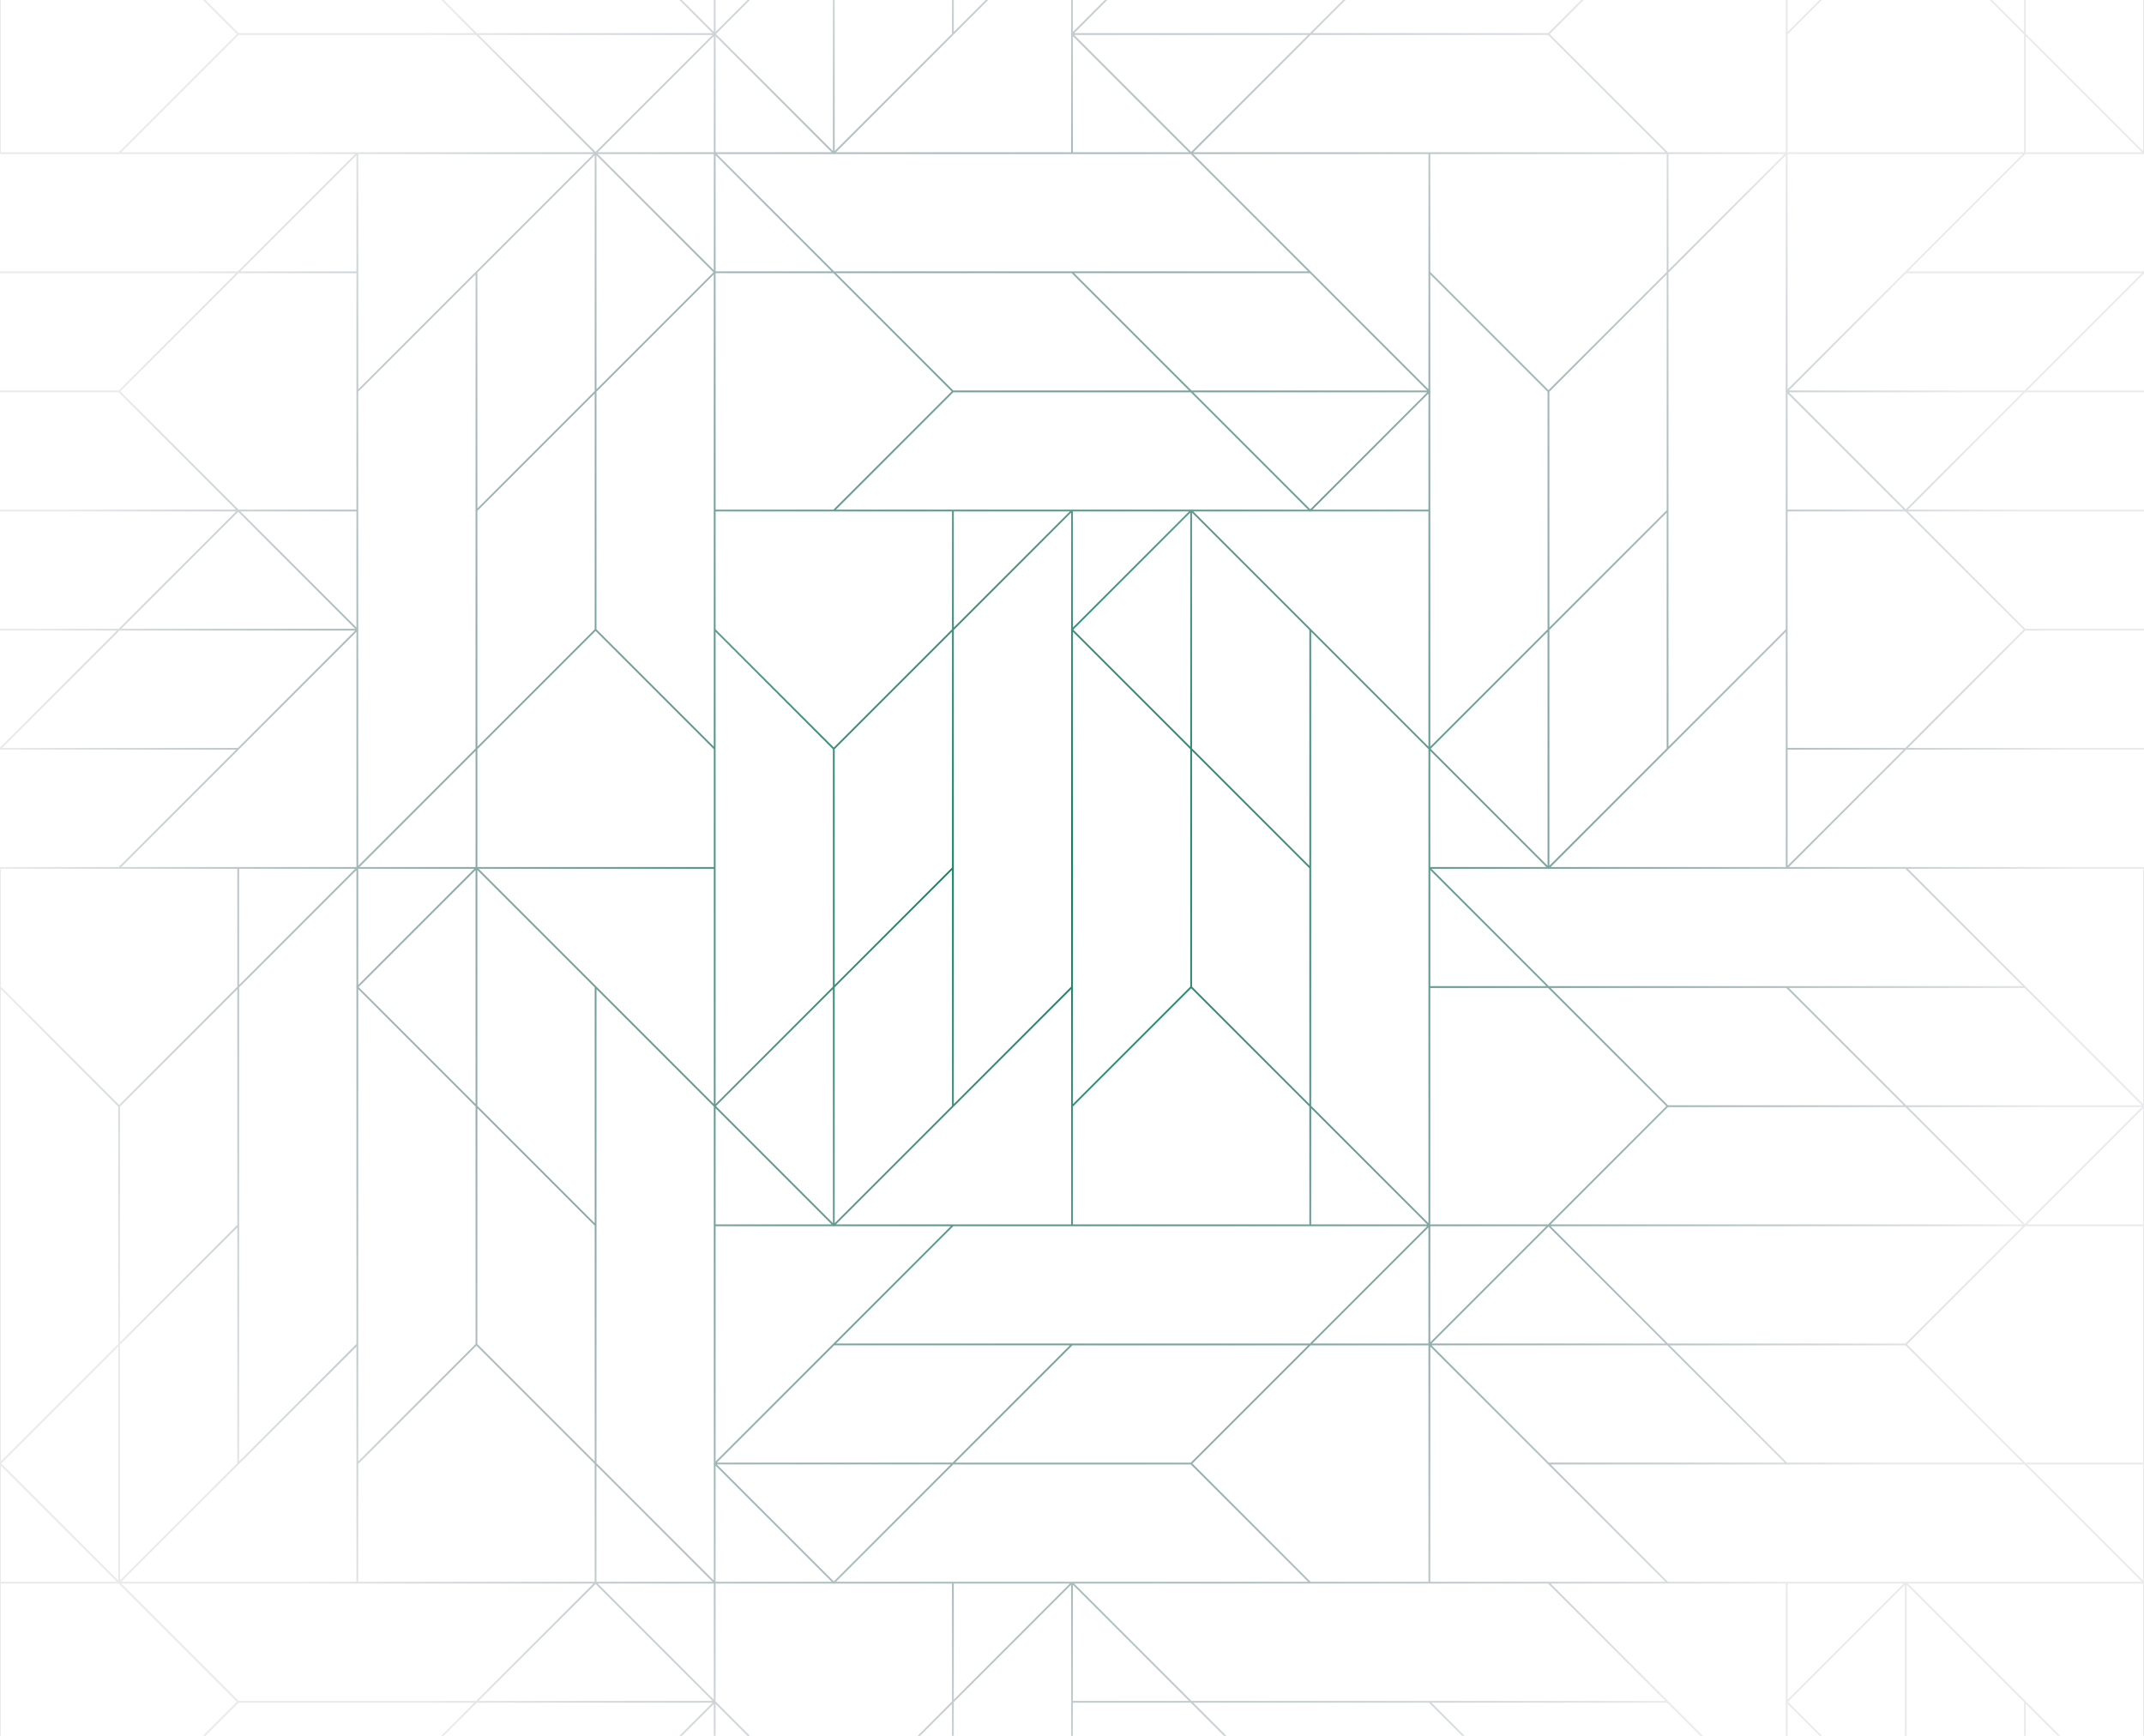 <svg width="252" height="204" viewBox="0 0 252 204" fill="none" xmlns="http://www.w3.org/2000/svg">
<path d="M251.897 -24V17.747L238.107 3.957V-24H237.854L237.897 -23.957V3.746L224.108 -10.043V-24H223.898V-10.043L210.108 3.746V-24H125.897V-10.043L112.107 3.746V-24H111.854L98.108 -10.253V-24H97.898V-10.043L84.108 3.746V-24H0V18.105H41.747L27.957 31.895H0V32.148L0.043 32.105H27.747L13.957 45.894H0V46.104H13.957L27.747 59.894H0V60.104H27.747L13.957 73.894H0V74.104H13.747L0 87.851V88.104H27.747L13.957 101.894H0V227.999H84.106V200.253L97.895 214.042V227.999H98.106V214.042L111.895 200.253V227.956L111.852 227.999H112.105V200.043L125.895 186.253V228H210.106V214.043L210.149 214L210.106 213.957V200.254L223.895 214.043V228H224.105V214.253L237.852 228H238.105V200.254L251.895 214.043V228H252V101.895H210.253L224.042 88.105H251.999V87.852L251.956 87.895H224.252L238.042 74.106H251.999V73.896H238.042L224.252 60.106H251.999V59.896H224.252L238.042 46.106H251.999V45.896H238.252L251.999 32.15V31.897H224.252L238.042 18.107H251.999V-24H251.894H251.897ZM224.002 -9.851L237.896 4.043V17.895H210.106V4.043L224 -9.851H224.002ZM238.106 4.253L251.748 17.895H238.106V4.253ZM154.045 213.895L140.255 200.106H167.958L181.748 213.895H154.045ZM98.255 185.895L112.044 172.105H139.958L153.748 185.895H98.255ZM69.957 213.895H42.253L56.043 200.106H83.747L69.957 213.895ZM14.105 130.043L27.895 116.254V143.957L14.105 157.747V130.043ZM41.746 102.105L28.105 115.747V102.105H41.746ZM42.105 73.957V46.043L55.895 32.254V87.957L42.105 101.747V74.044L42.148 74.001L42.105 73.958V73.957ZM83.748 3.895H56.044L42.255 -9.894H69.958L83.748 3.895ZM140.045 -9.894H167.748L153.959 3.895H126.255L140.045 -9.894ZM209.959 116.106L223.748 129.895H196.045L182.255 116.106H209.959ZM195.854 130L181.959 143.895H168.107V116.105H181.959L195.854 129.999V130ZM209.898 200.044V213.747L182.256 186.106H209.898V199.958L209.855 200.001L209.898 200.044ZM154.046 185.895L140.151 172L154.046 158.106H167.897V185.896H154.046V185.895ZM139.959 171.895H112.255L126.045 158.106H153.749L139.959 171.895ZM28.045 199.896L14.255 186.106H69.748L55.958 199.896H28.045ZM41.896 158.254V185.895H14.255L41.896 158.254ZM126.106 4.253L139.748 17.895H126.106V4.253ZM181.958 4.105L195.748 17.895H140.255L154.045 4.105H181.958ZM209.897 46.043V73.957L196.107 87.746V32.043L209.897 18.253V45.956L209.854 45.999L209.897 46.042V46.043ZM154.255 157.895L167.896 144.253V157.895H154.255ZM98.255 157.895L112.044 144.105H126.106H167.748L153.959 157.895H98.255ZM70.106 185.895V172.253L83.748 185.895H70.106ZM83.896 186.105V199.747L70.254 186.105H83.896ZM69.896 185.895H42.105V172.043L56 158.149L69.895 172.043V185.895H69.896ZM70.106 46.043L83.896 32.254V59.895V87.746L70.106 73.957V46.043ZM98.001 18.148L98.045 18.105H139.958L153.748 31.895H98.043L84.254 18.105H97.957L98.001 18.148H98.001ZM182.107 101.746V74.043L195.897 60.253V87.956L182.107 101.746ZM55.896 157.956L42.106 171.745V116.252L55.896 130.041V157.954V157.956ZM55.748 102.104L42.106 115.746V102.104H55.748ZM42.151 115.999L55.897 102.252V129.745L42.151 115.999ZM84.108 101.894V74.253L97.898 88.042V115.956L84.108 129.745V101.894ZM97.749 31.894H84.108V18.252L97.749 31.894ZM84.108 32.104H97.96L111.854 45.998L97.96 59.893H84.108V32.102V32.104ZM181.898 73.956L168.109 87.745V46.042L168.152 45.999L168.109 45.956V32.253L181.898 46.042V73.956ZM181.898 101.746L168.152 87.999L181.898 74.253V101.746ZM167.898 143.746L154.109 129.956V74.253L167.855 87.999L167.898 88.042V101.894V143.745V143.746ZM112.046 46.104H139.96L153.75 59.894H140.047L140.004 59.851L139.961 59.894H125.899H98.258L112.047 46.104H112.046ZM153.899 101.746L140.109 87.956V60.253L153.899 74.043V101.746ZM112.108 74.043L125.898 60.253V73.956L125.855 73.999L125.898 74.042V101.998V115.954L112.108 129.744V74.041V74.043ZM125.75 60.104L112.108 73.746V60.104H125.75ZM125.898 116.253V143.894H98.257L125.898 116.253ZM126.108 60.104H139.75L126.108 73.746V60.104ZM139.898 60.252V87.745L126.151 73.999L139.898 60.252ZM140.257 60.104H153.96L154.003 60.147L154.046 60.104H167.897V87.745L140.256 60.104H140.257ZM154.257 59.894L167.898 46.252V59.894H154.257ZM154.003 59.851L140.256 46.104H167.749L154.003 59.851ZM111.897 60.104V73.956L98.003 87.85L84.108 73.956V60.104H111.898H111.897ZM98.108 88.042L111.897 74.253V101.956L98.108 115.746V88.042ZM111.897 102.252V129.955L98.108 143.745V116.042L111.897 102.252ZM97.898 143.745L84.151 129.998L97.898 116.252V143.745ZM97.749 143.893H84.108V130.251L97.749 143.893ZM126.108 101.998V74.252L139.898 88.041V115.954L126.108 129.744V101.998ZM140.108 88.251L153.898 102.041V129.744L140.108 115.954V88.251ZM167.898 18.103V45.744L140.257 18.103H167.898ZM167.75 45.893H140.047L126.257 32.104H153.961L167.75 45.893ZM125.96 32.104L139.75 45.893H112.046L98.257 32.104H125.96ZM126.108 130.042L140.003 116.148L153.898 130.042V143.894H126.107V130.042H126.108ZM154.109 130.252L167.75 143.894H154.109V130.252ZM168.109 88.252L181.75 101.894H168.109V88.252ZM195.899 59.955L182.109 73.745V46.041L195.899 32.252V59.955ZM182.004 45.85L168.11 31.956V18.104H195.9V31.956L182.005 45.85H182.004ZM83.899 31.745L70.257 18.104H83.899V31.745ZM70.109 18.253L83.856 32L70.109 45.746V18.253ZM56.109 157.956V130.252L69.899 144.042V171.745L56.109 157.956ZM69.899 143.746L56.109 129.956V102.253L69.899 116.043V143.746ZM56.257 102.104H83.899V129.745L56.257 102.104ZM97.961 144.104L98.004 144.147L98.047 144.104H111.749L84.108 171.745V144.104H97.96H97.961ZM182.258 101.894L209.9 74.253V101.894H182.258ZM196.11 31.745V18.104H209.752L196.11 31.745ZM140.005 17.851L126.258 4.104H153.752L140.005 17.851ZM70.258 17.894L83.9 4.252V17.894H70.258ZM70.005 17.851L56.258 4.104H83.752L70.005 17.851ZM69.752 18.104L42.111 45.745V18.104H69.752ZM69.9 18.252V45.955L56.11 59.745V32.042L69.9 18.252ZM56.11 60.042L69.9 46.252V73.956L56.11 87.745V60.042ZM70.005 74.147L83.9 88.041V101.893H56.109V88.041L70.004 74.147H70.005ZM55.9 101.893H42.259L55.9 88.251V101.893ZM70.005 186.146L83.752 199.893H56.258L70.005 186.146ZM70.11 171.954V116.252L83.857 129.998L83.9 130.041V144.103V171.954L83.857 171.997L83.9 172.04V185.744L70.11 171.954ZM84.259 171.892L98.049 158.103H125.752L111.962 171.892H84.259ZM111.752 172.102L98.006 185.849L84.259 172.102H111.752ZM168.112 185.892V158.251L195.753 185.892H168.112ZM168.26 158.102H195.963L209.753 171.891H182.049L168.26 158.102ZM168.26 157.891L182.006 144.145L195.753 157.891H168.26ZM168.112 157.743V144.102H181.753L168.112 157.743ZM168.112 115.891V102.25L181.753 115.891H168.112ZM209.897 -10.105H196.255L209.897 -23.747V-10.105ZM209.897 -9.895V17.895H196.045L182.15 4L196.045 -9.894H209.897V-9.895ZM181.958 3.894H154.255L168.044 -9.895H195.748L181.958 3.894ZM84.106 17.894V4.252L97.747 17.894H84.106ZM41.957 -9.895L55.747 3.894H28.044L14.254 -9.895H41.957ZM28.044 4.104H55.957L69.747 17.894H14.254L28.044 4.104ZM41.895 102.253V115.957L41.852 116L41.895 116.043V157.956L28.106 171.745V116.042L41.895 102.252V102.253ZM27.896 144.253V171.956L14.106 185.746V158.043L27.896 144.253ZM13.896 185.746L0.148 172L13.895 158.254V185.747L13.896 185.746ZM27.852 200L13.958 213.894H0.105V186.104H13.957L27.852 199.999L27.852 200ZM28.045 200.105H55.748L41.958 213.894H14.254L28.044 200.105H28.045ZM84.107 172.253L97.749 185.895H84.107V172.253ZM126.107 186.253L139.749 199.895H126.107V186.253ZM126.255 186.105H167.897H181.959L195.749 199.895H140.046L126.256 186.105H126.255ZM168.256 200.105H195.959L209.749 213.894H182.045L168.256 200.105ZM209.749 214.104L196.002 227.851L182.255 214.104H209.749ZM224.046 185.894L224.003 185.851L223.96 185.894H196.046L182.256 172.104H237.96L251.75 185.894H224.047H224.046ZM210.046 171.894L196.256 158.105H223.96L237.749 171.894H210.046ZM223.96 157.895H196.046L182.256 144.105H237.749L223.96 157.895ZM182.256 143.895L196.046 130.105H223.96L237.749 143.895H182.255H182.256ZM224.257 130.105H251.75L238.003 143.852L224.257 130.105ZM224.047 129.895L210.257 116.106H237.96L251.75 129.895H224.047ZM182.046 115.896L168.257 102.106H181.96L182.003 102.149L182.046 102.106H223.96L237.749 115.896H182.046ZM195.96 -10.104H140.256L154.045 -23.895H209.749L195.959 -10.105L195.96 -10.104ZM153.748 -23.895L126.106 3.746V-23.895H153.748ZM125.896 3.956L125.853 3.999L125.896 4.042V17.894H98.255L125.896 -9.747V3.956ZM111.896 -23.747V3.956L98.106 17.746V-9.956L111.896 -23.747ZM97.897 -9.747V17.746L84.15 3.999L97.897 -9.747ZM83.896 -23.895V3.746L56.254 -23.895H83.896ZM55.957 -23.895L69.747 -10.105H14.044L0.253 -23.895H55.956H55.957ZM13.747 -10.105H0.105V-23.747L13.747 -10.105ZM0.105 -9.895H13.957L27.852 3.999L13.957 17.894H0.105V-9.895ZM41.895 18.253V31.895H28.254L41.895 18.253ZM28.044 32.105H41.895V59.895H28.044L28.001 59.852L14.149 46L28.044 32.106V32.105ZM41.895 60.105V73.747L28.254 60.105H41.895ZM28.001 60.148L41.747 73.895H14.254L28.001 60.148ZM0.253 87.895L14.043 74.106H41.746L27.956 87.895H0.253ZM41.895 74.254V101.895H14.254L41.895 74.254ZM27.896 102.105V115.957L14.001 129.851L0.105 115.957V102.105H27.896ZM0.105 116.254L13.895 130.043V157.957L0.105 171.746V116.253V116.254ZM13.747 185.895H0.105V172.253L13.747 185.895ZM0.105 214.105H13.747L0.105 227.747V214.105ZM14.044 214.105H69.747L55.957 227.895H0.253L14.043 214.105H14.044ZM56.254 227.895L83.896 200.254V227.895H56.254ZM98.001 213.851L84.15 200L84.107 199.957V186.105H97.959L98.001 186.148L98.045 186.105H111.896V199.957L98.001 213.851ZM112.106 186.105H125.748L112.106 199.747V186.105ZM126.106 200.105H139.958L153.853 213.999L139.958 227.894H126.106V200.104V200.105ZM140.255 227.895L154.045 214.105H181.958L195.748 227.895H140.254H140.255ZM196.255 227.895L209.897 214.253V227.895H196.255ZM210.107 186.105H223.748L210.107 199.747V186.105ZM210.15 200L223.897 186.253V213.746L210.15 200ZM237.896 227.746L224.107 213.956V186.253L237.896 200.043V227.746ZM251.896 213.746L224.255 186.105H251.896V213.746ZM251.896 185.747L238.254 172.105H251.896V185.747ZM238.044 171.895L224.15 158.001L238.044 144.106H251.896V171.896H238.044V171.895ZM251.896 143.895H238.254L251.896 130.253V143.895ZM224.255 102.105H251.896V129.746L224.255 102.105ZM210.106 101.746V88.104H223.747L210.106 101.746ZM223.957 87.894H210.106V60.104H223.957L224 60.147L237.852 73.999L223.957 87.893V87.894ZM210.106 59.894V46.252L223.747 59.894H210.106ZM224 59.851L210.254 46.104H237.747L224 59.851ZM251.747 32.105L237.957 45.894H210.254L224.044 32.105H251.747ZM210.105 45.746V18.105H237.746L210.105 45.746Z" fill="url(#paint0_radial_6805_669)"/>
<defs>
<radialGradient id="paint0_radial_6805_669" cx="0" cy="0" r="1" gradientUnits="userSpaceOnUse" gradientTransform="translate(122.269 102) scale(123.393 123.392)">
<stop stop-color="#00835C"/>
<stop offset="1" stop-color="#2D354A" stop-opacity="0.1"/>
</radialGradient>
</defs>
</svg>
